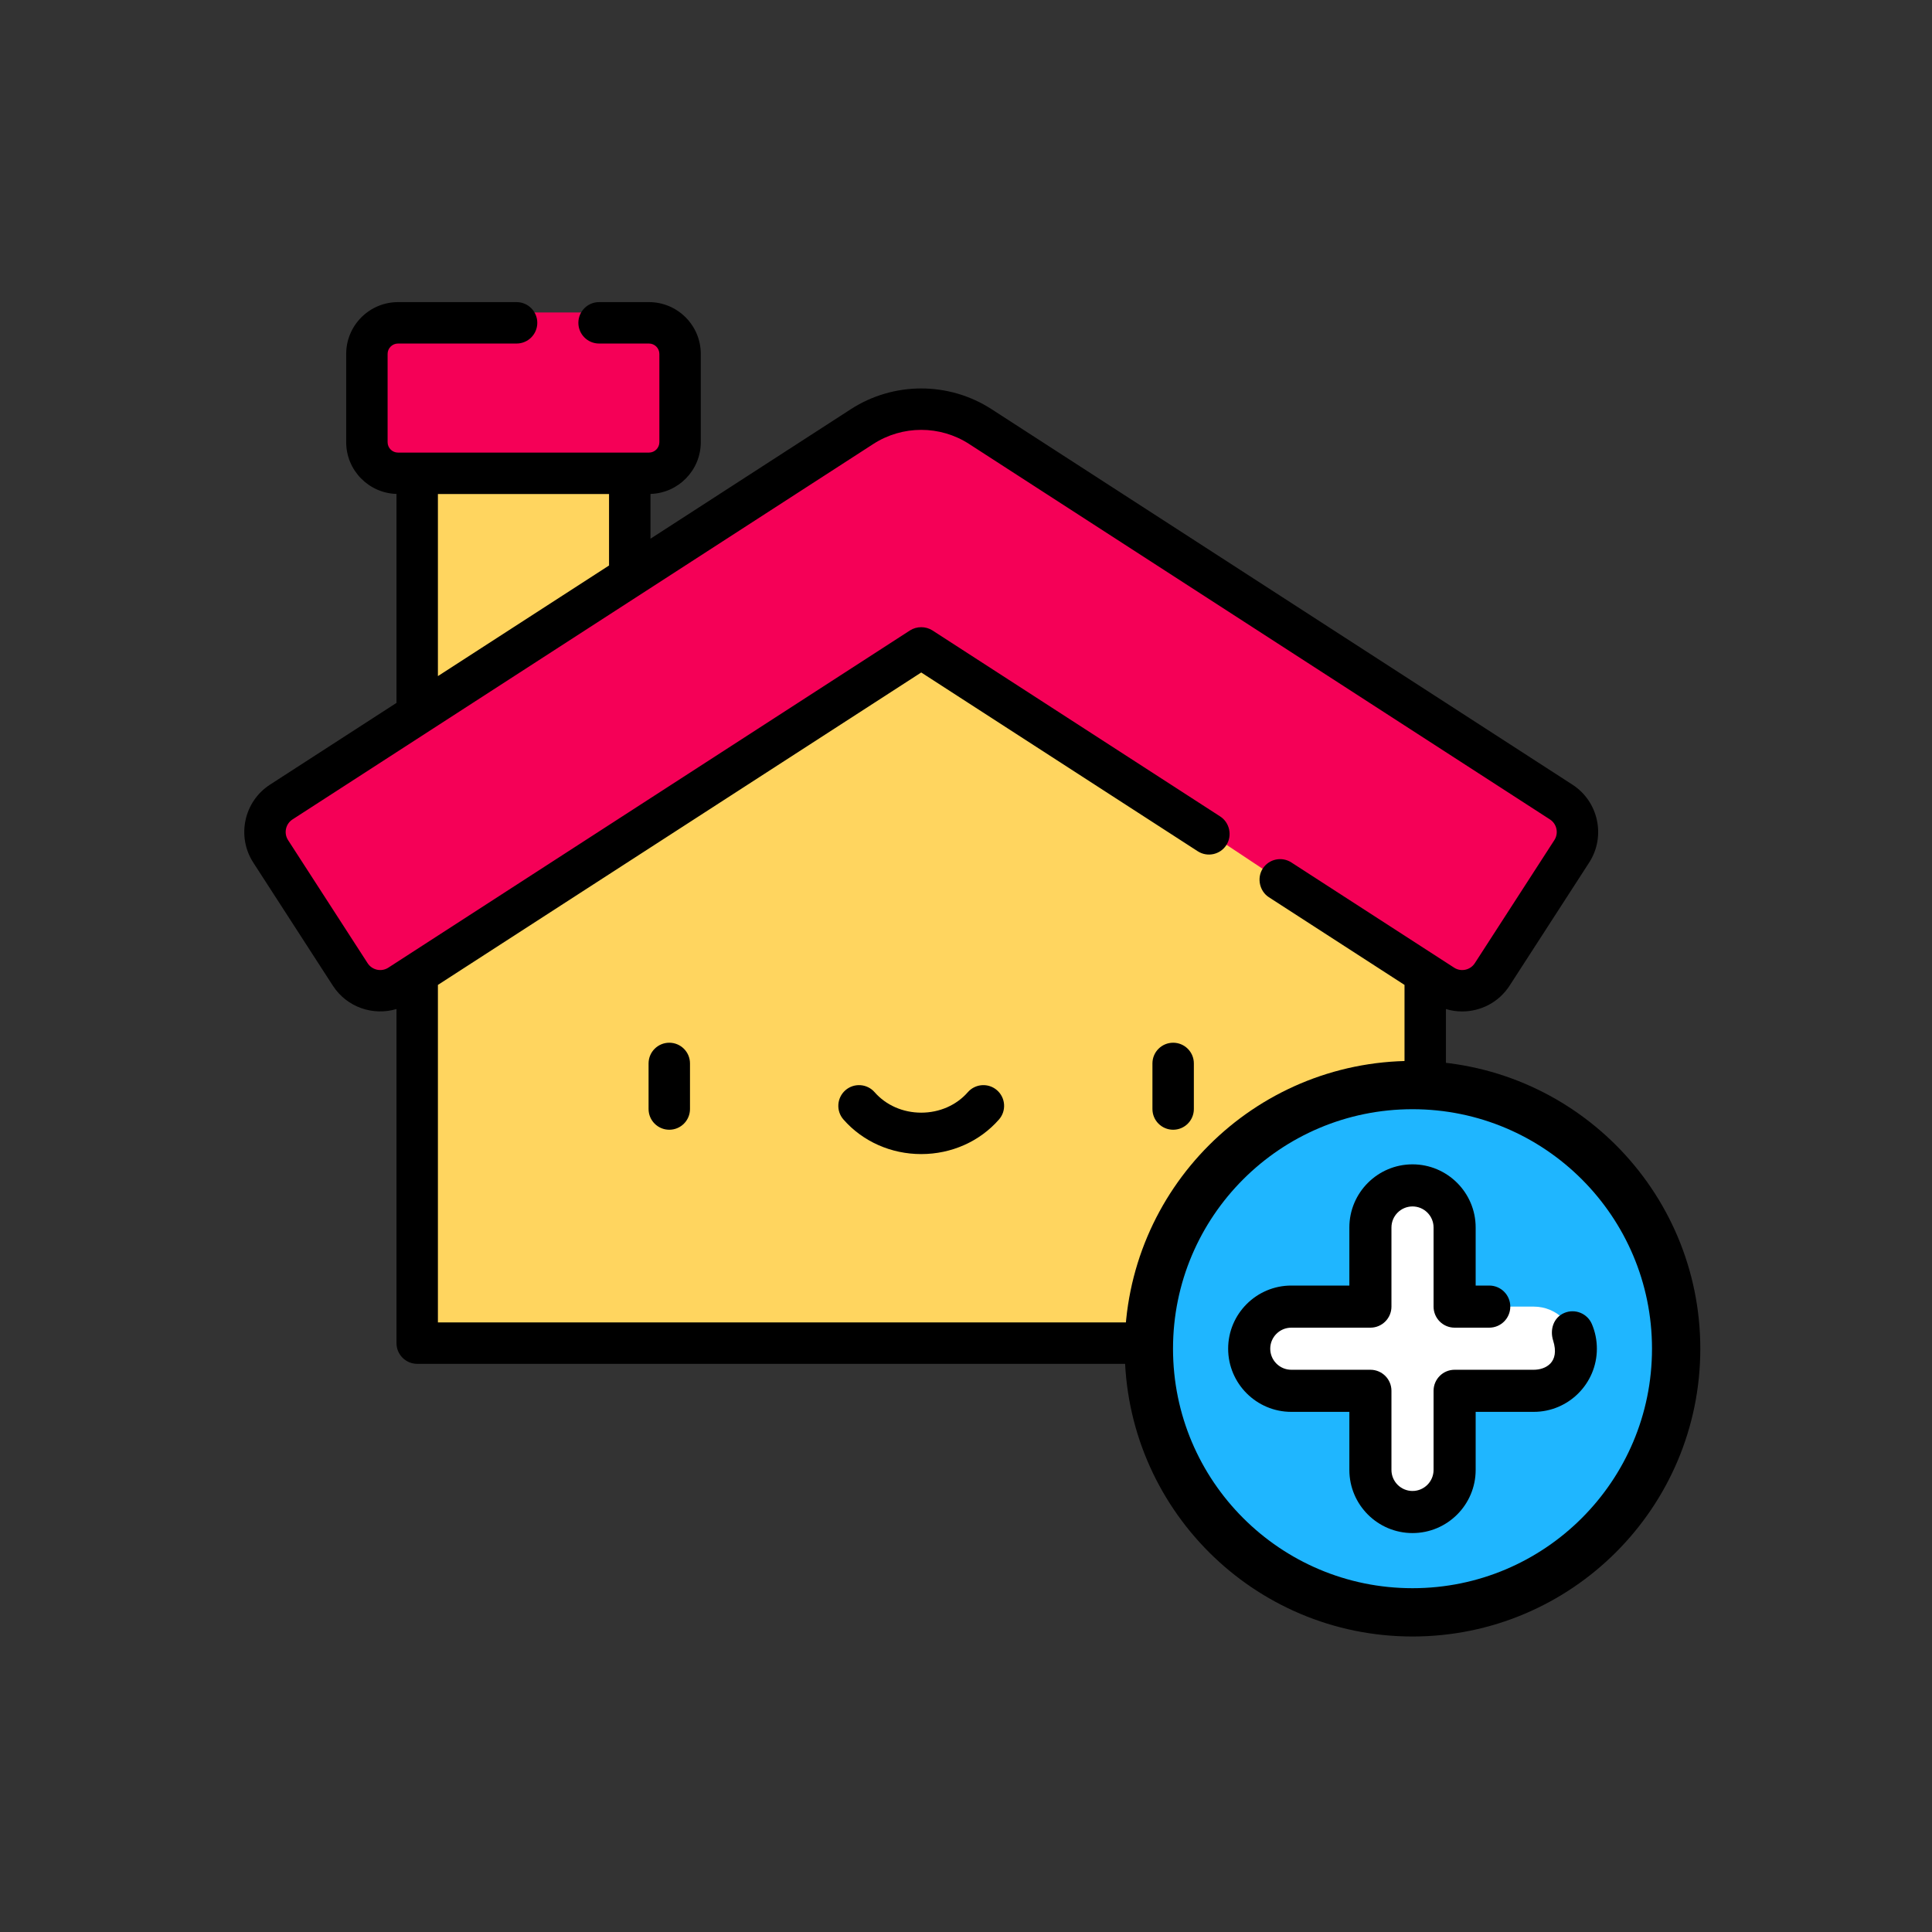 <?xml version="1.0" encoding="UTF-8"?>
<svg width="80px" height="80px" viewBox="0 0 80 80" version="1.1" xmlns="http://www.w3.org/2000/svg" xmlns:xlink="http://www.w3.org/1999/xlink">
    <rect x="0" y="0" width="80" height="80" fill="#333333" stroke="none"/>
    <!-- Generator: Sketch 52.6 (67491) - http://www.bohemiancoding.com/sketch -->
    <title>ico/img/house</title>
    <desc>Created with Sketch.</desc>
    <g id="ico/img/house" stroke="none" stroke-width="1" fill="none" fill-rule="evenodd">
        <g id="home" transform="translate(10, 12)">
            <path d="M1.218,21.374 C18.676,10.307 27.644,4.773 28.125,4.773 C28.605,4.773 37.583,10.304 55.059,21.364 L55.059,21.364 C55.526,21.659 55.665,22.277 55.369,22.744 C55.361,22.756 55.353,22.769 55.345,22.781 L51.117,28.843 C50.809,29.285 50.205,29.403 49.753,29.109 C35.334,19.754 28.125,15.076 28.125,15.076 C28.125,15.076 20.865,19.752 6.344,29.104 L6.344,29.104 C5.885,29.399 5.275,29.273 4.971,28.82 L0.923,22.775 C0.615,22.316 0.738,21.695 1.197,21.388 C1.204,21.383 1.211,21.379 1.218,21.374 Z" id="Rectangle" fill="#F50057"></path>
            <polygon id="Rectangle" fill="#FFD55F" points="7.5 28.269 28.125 14.573 48.75 28.269 48.75 43.125 7.5 43.125"></polygon>
            <polygon id="Rectangle" fill="#FFD55F" points="7.5 6.562 15.938 6.562 15.938 11.719 7.5 16.875"></polygon>
            <rect id="Rectangle" fill="#F50057" x="4.688" y="0.938" width="14.062" height="6.562" rx="2"></rect>
            <path d="M17.714,31.177 C18.187,31.177 18.571,31.561 18.571,32.034 L18.571,33.922 C18.571,34.396 18.187,34.78 17.714,34.78 C17.24,34.78 16.856,34.396 16.856,33.922 L16.856,32.034 C16.856,31.561 17.24,31.177 17.714,31.177 Z M38.578,31.177 C39.051,31.177 39.435,31.561 39.435,32.034 L39.435,33.922 C39.435,34.396 39.051,34.78 38.578,34.78 C38.104,34.78 37.72,34.396 37.72,33.922 L37.72,32.034 C37.72,31.561 38.104,31.177 38.578,31.177 Z M31.285,33.145 C31.641,33.457 31.678,33.999 31.366,34.355 C30.57,35.266 29.396,35.788 28.146,35.788 C26.895,35.788 25.721,35.265 24.925,34.355 C24.613,33.999 24.65,33.457 25.006,33.145 C25.363,32.833 25.905,32.87 26.216,33.226 C26.687,33.764 27.389,34.073 28.146,34.073 C28.902,34.073 29.605,33.764 30.075,33.226 C30.386,32.87 30.928,32.833 31.285,33.145 Z" id="face" fill="#000000"></path>
            <path d="M55.11,20.49 L31.06,4.944 C29.29,3.799 27.002,3.799 25.231,4.944 L16.935,10.307 L16.935,8.453 C18.089,8.419 19.018,7.472 19.018,6.31 L19.018,2.655 C19.018,1.472 18.055,0.51 16.872,0.51 L14.807,0.51 C14.333,0.51 13.949,0.894 13.949,1.367 C13.949,1.841 14.333,2.225 14.807,2.225 L16.872,2.225 C17.109,2.225 17.303,2.418 17.303,2.655 L17.303,6.31 C17.303,6.548 17.109,6.741 16.872,6.741 L6.481,6.741 C6.243,6.741 6.05,6.548 6.05,6.31 L6.05,2.655 C6.05,2.418 6.243,2.225 6.481,2.225 L11.39,2.225 C11.864,2.225 12.248,1.841 12.248,1.367 C12.248,0.894 11.864,0.51 11.39,0.51 L6.481,0.51 C5.298,0.51 4.335,1.472 4.335,2.655 L4.335,6.31 C4.335,7.472 5.264,8.419 6.418,8.453 L6.418,17.105 L1.181,20.49 C0.1,21.189 -0.211,22.637 0.488,23.718 L3.783,28.815 C4.36,29.708 5.448,30.074 6.418,29.781 L6.418,43.617 C6.418,44.09 6.802,44.474 7.276,44.474 L49.016,44.474 C49.489,44.474 49.873,44.09 49.873,43.617 L49.873,29.782 C50.093,29.849 50.319,29.882 50.544,29.882 C51.311,29.882 52.062,29.506 52.508,28.815 L55.803,23.718 C56.502,22.637 56.191,21.189 55.11,20.49 Z M8.133,8.456 L15.219,8.456 L15.219,11.416 L8.133,15.996 L8.133,8.456 Z M54.363,22.787 L51.068,27.885 C50.882,28.171 50.498,28.254 50.212,28.069 L43.472,23.712 C43.074,23.455 42.544,23.569 42.287,23.967 C42.036,24.355 42.154,24.902 42.541,25.152 L48.158,28.783 L48.158,42.759 L8.133,42.759 L8.133,28.783 L28.146,15.846 L39.595,23.248 C39.993,23.505 40.524,23.391 40.781,22.993 C41.034,22.601 40.917,22.06 40.526,21.808 L28.611,14.105 C28.332,13.925 27.958,13.927 27.68,14.105 L6.08,28.069 C5.793,28.254 5.409,28.171 5.223,27.885 L1.928,22.787 C1.743,22.501 1.825,22.116 2.112,21.931 L26.162,6.384 C27.367,5.605 28.924,5.605 30.129,6.384 L54.18,21.931 C54.466,22.116 54.548,22.5 54.363,22.787 Z" id="home-sticks" fill="#000000" fill-rule="nonzero"></path>
            <path d="M59.406,43.847 C59.406,49.876 54.518,54.764 48.489,54.764 C42.46,54.764 37.572,49.876 37.572,43.847 C37.572,37.818 42.46,32.93 48.489,32.93 C54.518,32.93 59.406,37.818 59.406,43.847 Z" id="Shape" stroke="#000000" stroke-width="2" fill="#1FB6FF" fill-rule="nonzero"></path>
            <path d="M53.508,42.104 L50.232,42.104 L50.232,38.828 C50.232,37.865 49.452,37.085 48.489,37.085 C47.527,37.085 46.746,37.865 46.746,38.828 L46.746,42.104 L43.47,42.104 C42.507,42.104 41.727,42.884 41.727,43.847 C41.727,44.809 42.507,45.59 43.47,45.59 L46.746,45.59 L46.746,48.866 C46.746,49.829 47.527,50.609 48.489,50.609 C49.452,50.609 50.232,49.829 50.232,48.866 L50.232,45.59 L53.508,45.59 C54.471,45.59 55.252,44.809 55.252,43.847 C55.252,42.884 54.471,42.104 53.508,42.104 Z" id="Shape" fill="#FFFFFF" fill-rule="nonzero"></path>
            <path d="M55.917,42.829 C55.73,42.386 55.219,42.178 54.775,42.366 C54.332,42.553 54.167,43.049 54.312,43.508 C54.602,44.427 53.989,44.719 53.508,44.719 L50.232,44.719 C49.751,44.719 49.361,45.109 49.361,45.59 L49.361,48.866 C49.361,49.347 48.97,49.738 48.489,49.738 C48.008,49.738 47.617,49.347 47.617,48.866 L47.617,45.59 C47.617,45.109 47.227,44.719 46.746,44.719 L43.47,44.719 C42.989,44.719 42.598,44.327 42.598,43.847 C42.598,43.366 42.989,42.976 43.47,42.976 L46.746,42.976 C47.227,42.976 47.617,42.585 47.617,42.104 L47.617,38.828 C47.617,38.347 48.008,37.956 48.489,37.956 C48.97,37.956 49.361,38.347 49.361,38.828 L49.361,42.104 C49.361,42.585 49.751,42.976 50.232,42.976 L51.666,42.976 C52.148,42.976 52.538,42.585 52.538,42.104 C52.538,41.622 52.148,41.232 51.666,41.232 L51.104,41.232 L51.104,38.828 C51.104,37.386 49.931,36.213 48.489,36.213 C47.047,36.213 45.874,37.386 45.874,38.828 L45.874,41.232 L43.47,41.232 C42.028,41.232 40.855,42.405 40.855,43.847 C40.855,45.288 42.028,46.462 43.47,46.462 L45.874,46.462 L45.874,48.866 C45.874,50.308 47.047,51.481 48.489,51.481 C49.931,51.481 51.104,50.308 51.104,48.866 L51.104,46.462 L53.508,46.462 C54.95,46.462 56.123,45.288 56.123,43.847 C56.123,43.494 56.054,43.152 55.917,42.829 Z" id="Shape" fill="#000000" fill-rule="nonzero"></path>
        </g>
    </g>
</svg>
